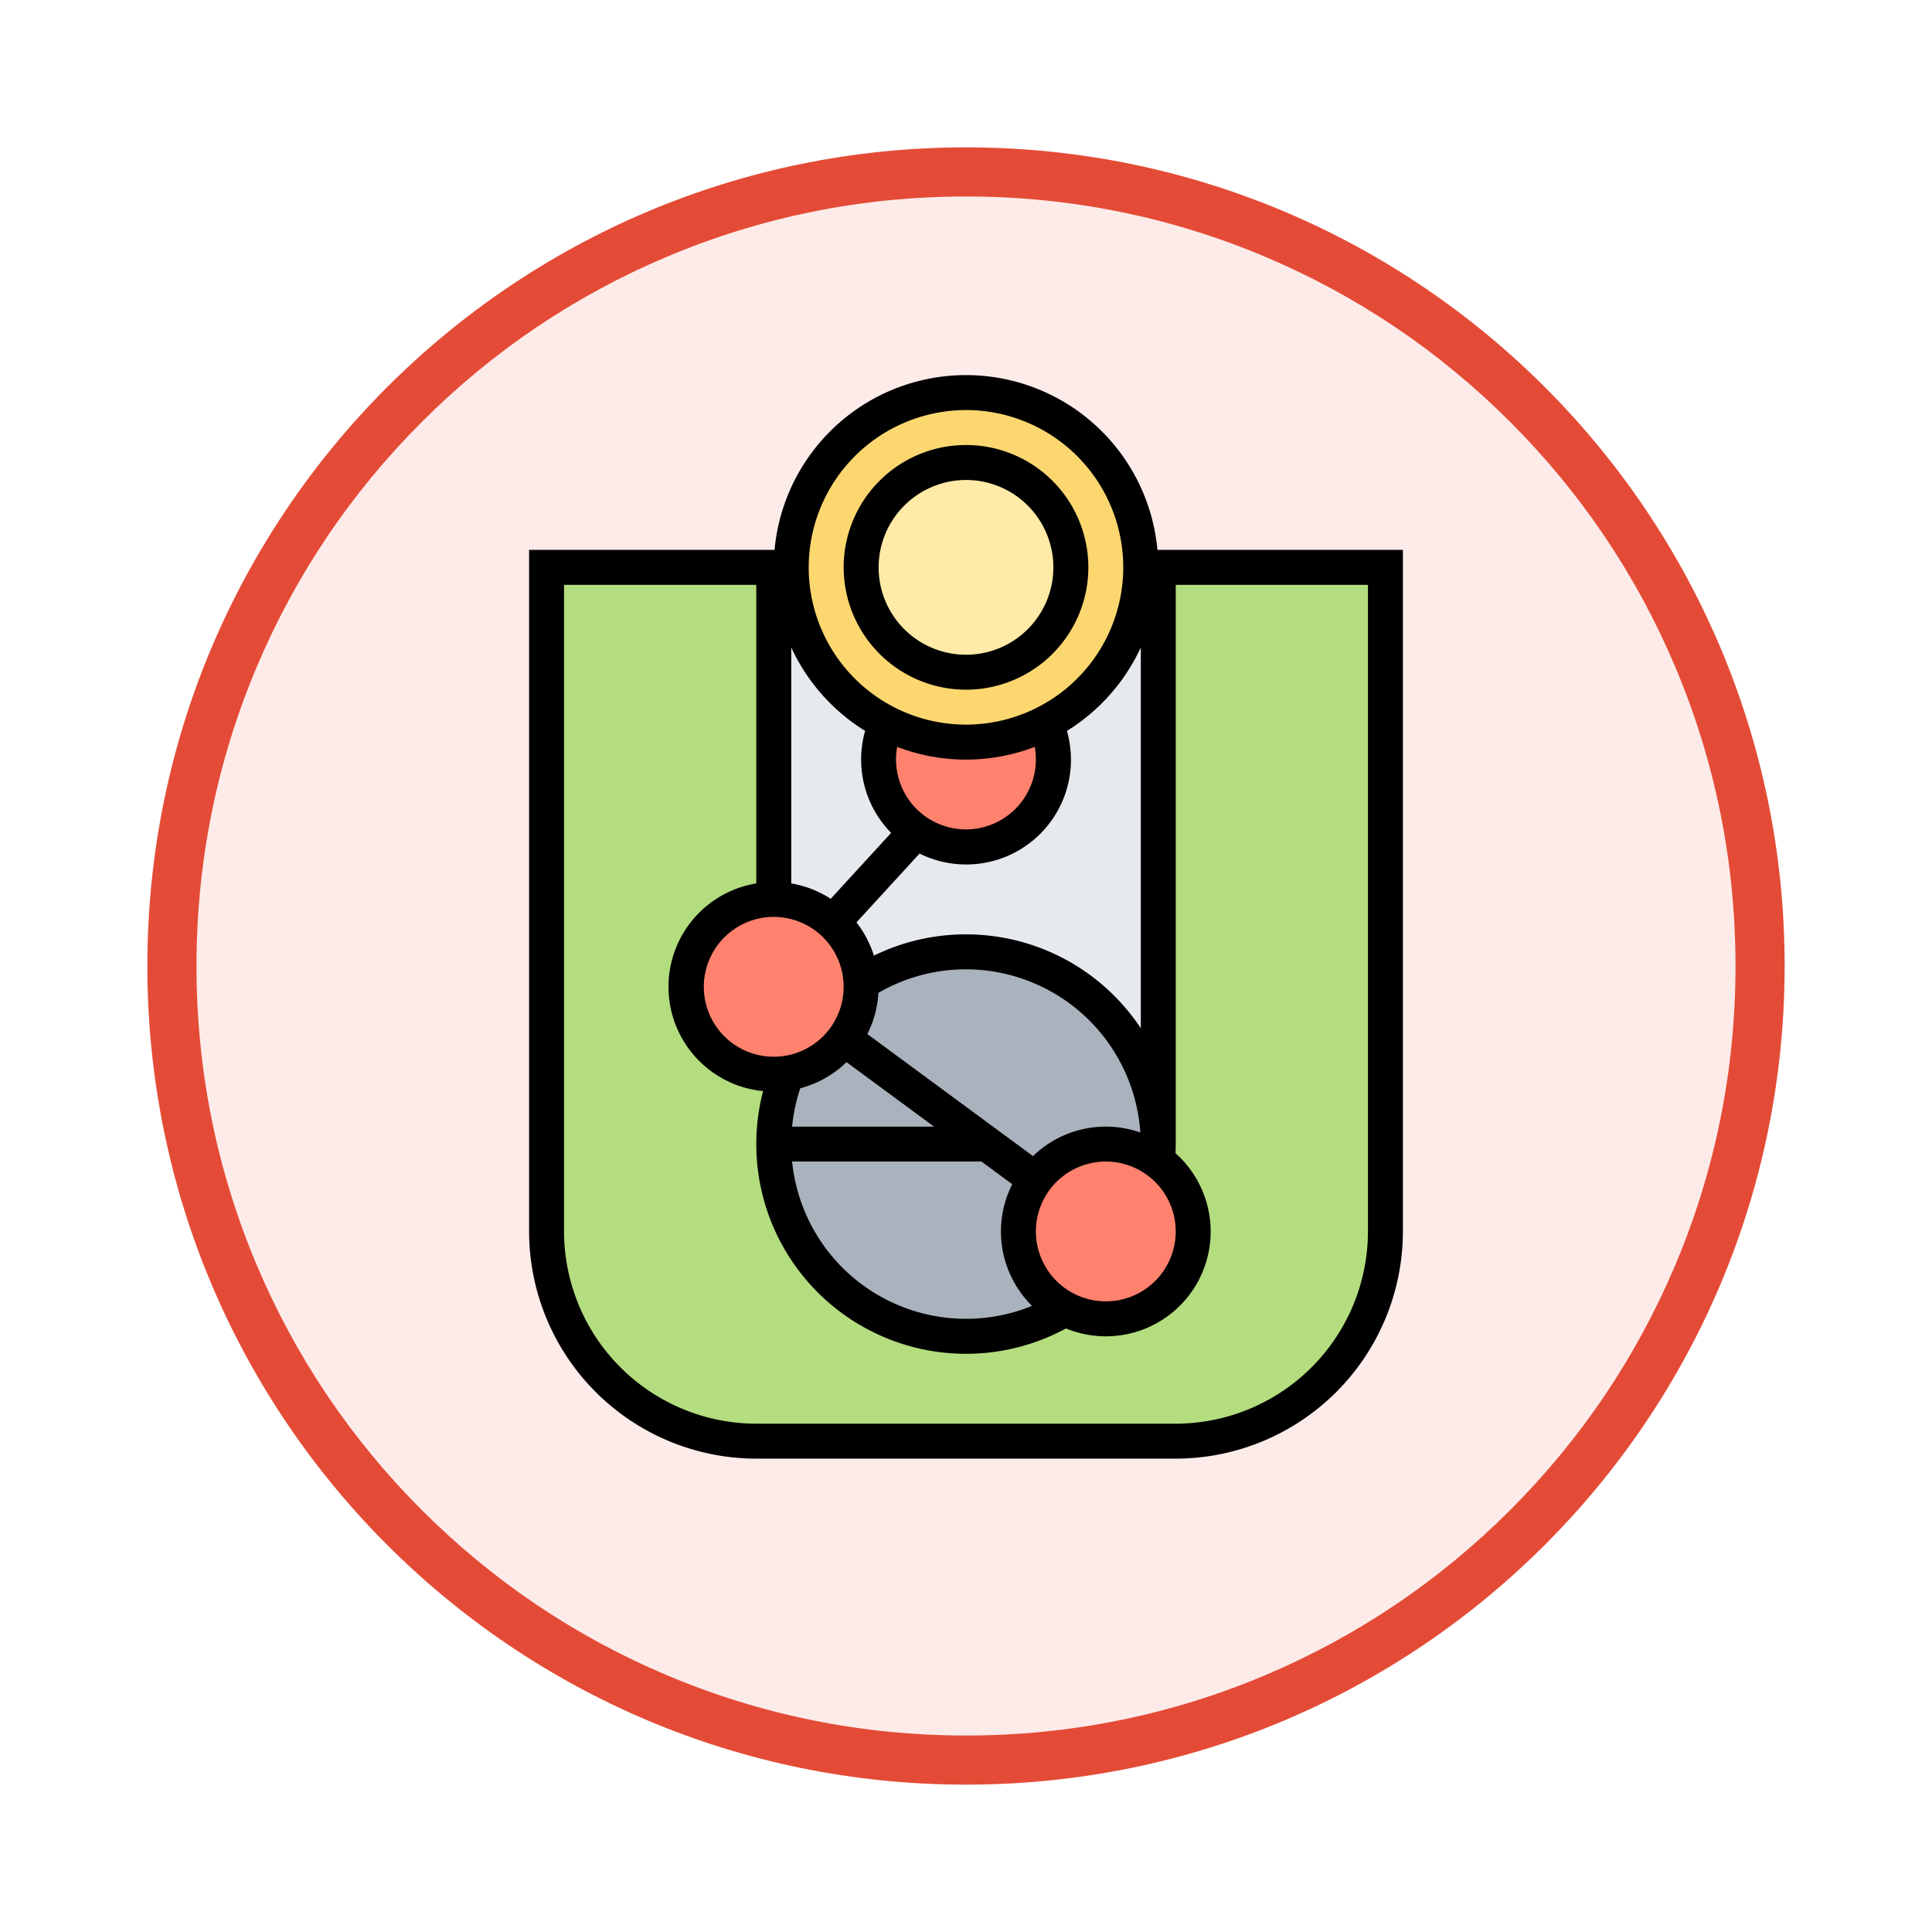<svg xmlns="http://www.w3.org/2000/svg" xmlns:xlink="http://www.w3.org/1999/xlink" width="118" height="118" viewBox="0 0 118 118">
  <defs>
    <filter id="Trazado_982547" x="0" y="0" width="118" height="118" filterUnits="userSpaceOnUse">
      <feOffset dy="3" input="SourceAlpha"/>
      <feGaussianBlur stdDeviation="3" result="blur"/>
      <feFlood flood-opacity="0.161"/>
      <feComposite operator="in" in2="blur"/>
      <feComposite in="SourceGraphic"/>
    </filter>
  </defs>
  <g id="Grupo_1231002" data-name="Grupo 1231002" transform="translate(-1214 -3795.093)">
    <g id="Grupo_1230872" data-name="Grupo 1230872" transform="translate(1223 3801.093)">
      <g id="Grupo_1209739" data-name="Grupo 1209739">
        <g id="Grupo_1209277" data-name="Grupo 1209277" transform="translate(0 0)">
          <g id="Grupo_1208028" data-name="Grupo 1208028">
            <g id="Grupo_1177675" data-name="Grupo 1177675">
              <g id="Grupo_1176928" data-name="Grupo 1176928">
                <g id="Grupo_1172322" data-name="Grupo 1172322">
                  <g id="Grupo_1164700" data-name="Grupo 1164700">
                    <g id="Grupo_1160931" data-name="Grupo 1160931">
                      <g id="Grupo_1160749" data-name="Grupo 1160749">
                        <g id="Grupo_1158891" data-name="Grupo 1158891">
                          <g id="Grupo_1157406" data-name="Grupo 1157406">
                            <g id="Grupo_1155793" data-name="Grupo 1155793">
                              <g id="Grupo_1154704" data-name="Grupo 1154704">
                                <g id="Grupo_1150790" data-name="Grupo 1150790">
                                  <g id="Grupo_1154214" data-name="Grupo 1154214">
                                    <g id="Grupo_1152583" data-name="Grupo 1152583">
                                      <g id="Grupo_1146973" data-name="Grupo 1146973">
                                        <g id="Grupo_1146954" data-name="Grupo 1146954">
                                          <g transform="matrix(1, 0, 0, 1, -9, -6)" filter="url(#Trazado_982547)">
                                            <g id="Trazado_982547-2" data-name="Trazado 982547" transform="translate(9 6)" fill="#fcebe9">
                                              <path d="M 50 98.5 C 43.452 98.5 37.1 97.218 31.122 94.689 C 25.347 92.246 20.16 88.749 15.705 84.294 C 11.251 79.84 7.753 74.653 5.311 68.878 C 2.782 62.899 1.5 56.548 1.5 50 C 1.5 43.452 2.782 37.1 5.311 31.122 C 7.753 25.347 11.251 20.16 15.705 15.705 C 20.16 11.251 25.347 7.753 31.122 5.311 C 37.1 2.782 43.452 1.5 50 1.5 C 56.548 1.5 62.9 2.782 68.878 5.311 C 74.653 7.753 79.84 11.251 84.295 15.705 C 88.749 20.16 92.246 25.347 94.689 31.122 C 97.218 37.1 98.5 43.452 98.5 50 C 98.5 56.548 97.218 62.899 94.689 68.878 C 92.246 74.653 88.749 79.84 84.295 84.294 C 79.84 88.749 74.653 92.246 68.878 94.689 C 62.9 97.218 56.548 98.5 50 98.5 Z" stroke="none"/>
                                              <path d="M 50 3 C 43.654 3 37.499 4.242 31.706 6.692 C 26.11 9.059 21.083 12.449 16.766 16.766 C 12.449 21.083 9.059 26.11 6.692 31.706 C 4.242 37.499 3 43.654 3 50 C 3 56.346 4.242 62.501 6.692 68.293 C 9.059 73.89 12.449 78.916 16.766 83.234 C 21.083 87.551 26.11 90.94 31.706 93.307 C 37.499 95.757 43.654 97 50 97 C 56.346 97 62.501 95.757 68.294 93.307 C 73.89 90.94 78.917 87.551 83.234 83.234 C 87.551 78.916 90.941 73.89 93.308 68.293 C 95.758 62.501 97 56.346 97 50 C 97 43.654 95.758 37.499 93.308 31.706 C 90.941 26.11 87.551 21.083 83.234 16.766 C 78.917 12.449 73.89 9.059 68.294 6.692 C 62.501 4.242 56.346 3 50 3 M 50 -7.62939453125e-06 C 77.614 -7.62939453125e-06 100 22.386 100 50 C 100 77.614 77.614 100 50 100 C 22.386 100 1.52587890625e-05 77.614 1.52587890625e-05 50 C 1.52587890625e-05 22.386 22.386 -7.62939453125e-06 50 -7.62939453125e-06 Z" stroke="none" fill="#e44b36"/>
                                            </g>
                                          </g>
                                        </g>
                                      </g>
                                    </g>
                                  </g>
                                </g>
                              </g>
                            </g>
                          </g>
                        </g>
                      </g>
                    </g>
                  </g>
                </g>
              </g>
            </g>
          </g>
        </g>
      </g>
    </g>
    <g id="tactic_6857352" transform="translate(1246.315 3818.004)">
      <g id="Grupo_1231000" data-name="Grupo 1231000" transform="translate(1.067 1.067)">
        <g id="Grupo_1230992" data-name="Grupo 1230992" transform="translate(0 10.674)">
          <path id="Trazado_1179758" data-name="Trazado 1179758" d="M8,88v40.561a12.809,12.809,0,0,0,12.809,12.809H46.426a12.809,12.809,0,0,0,12.809-12.809V88Z" transform="translate(-8 -88)" fill="#b4dd7f"/>
        </g>
        <g id="Grupo_1230993" data-name="Grupo 1230993" transform="translate(13.876 10.674)">
          <path id="Trazado_1179759" data-name="Trazado 1179759" d="M135.483,88v35.224a11.741,11.741,0,0,0-18.151-9.837A5.336,5.336,0,0,0,112,108.28V88h1.067a10.675,10.675,0,0,0,5.825,9.512,5.337,5.337,0,1,0,9.7,0A10.675,10.675,0,0,0,134.415,88Z" transform="translate(-112 -88)" fill="#e6e9ed"/>
        </g>
        <g id="Grupo_1230994" data-name="Grupo 1230994" transform="translate(13.876 34.156)">
          <path id="Trazado_1179760" data-name="Trazado 1179760" d="M135.483,275.741c0,.348-.016.694-.045,1.034A5.337,5.337,0,1,0,129.8,285.8a11.745,11.745,0,0,1-16.97-14.394,5.338,5.338,0,0,0,4.511-5.273c0-.077,0-.155-.005-.231a11.741,11.741,0,0,1,18.151,9.837Z" transform="translate(-112 -264)" fill="#aab2bd"/>
        </g>
        <g id="Grupo_1230995" data-name="Grupo 1230995" transform="translate(14.943)">
          <path id="Trazado_1179761" data-name="Trazado 1179761" d="M135.522,28.186a10.676,10.676,0,1,1,5.825-9.512A10.628,10.628,0,0,1,135.522,28.186Z" transform="translate(-120 -8)" fill="#fcd770"/>
        </g>
        <g id="Grupo_1230996" data-name="Grupo 1230996" transform="translate(18.505 3.574)">
          <ellipse id="Elipse_12878" data-name="Elipse 12878" cx="7.112" cy="6.401" rx="7.112" ry="6.401" transform="translate(0)" fill="#ffeaa7"/>
        </g>
        <g id="Grupo_1230997" data-name="Grupo 1230997" transform="translate(28.819 45.898)">
          <path id="Trazado_1179762" data-name="Trazado 1179762" d="M226.853,362.06a5.337,5.337,0,1,1,2.484.614A5.333,5.333,0,0,1,226.853,362.06Z" transform="translate(-224 -352)" fill="#ff826e"/>
        </g>
        <g id="Grupo_1230998" data-name="Grupo 1230998" transform="translate(20.28 20.186)">
          <path id="Trazado_1179763" data-name="Trazado 1179763" d="M170.186,159.29a5.337,5.337,0,1,1-9.7,0,10.7,10.7,0,0,0,9.7,0Z" transform="translate(-160 -159.29)" fill="#ff826e"/>
        </g>
        <g id="Grupo_1230999" data-name="Grupo 1230999" transform="translate(8.539 30.954)">
          <path id="Trazado_1179764" data-name="Trazado 1179764" d="M82.669,245.106c0,.076.005.153.005.231a5.338,5.338,0,0,1-4.511,5.273,5.279,5.279,0,0,1-.826.064,5.337,5.337,0,1,1,5.332-5.568Z" transform="translate(-72 -240)" fill="#ff826e"/>
        </g>
      </g>
      <g id="Grupo_1231001" data-name="Grupo 1231001">
        <path id="Trazado_1179765" data-name="Trazado 1179765" d="M151.472,46.943A7.472,7.472,0,1,0,144,39.472,7.48,7.48,0,0,0,151.472,46.943Zm0-12.809a5.337,5.337,0,1,1-5.337,5.337A5.343,5.343,0,0,1,151.472,34.135Z" transform="translate(-124.787 -27.73)"/>
        <path id="Trazado_1179766" data-name="Trazado 1179766" d="M38.377,10.674a11.741,11.741,0,0,0-23.385,0H0V52.3A13.892,13.892,0,0,0,13.876,66.178H39.493A13.892,13.892,0,0,0,53.369,52.3V10.674ZM30.882,22.706a4.27,4.27,0,1,1-8.4,0,11.736,11.736,0,0,0,8.4,0ZM22.111,27.96l-3.69,4.025a6.363,6.363,0,0,0-2.41-.94V16.63a11.819,11.819,0,0,0,4.513,5.1,6.393,6.393,0,0,0,1.587,6.227Zm4.573,8.332a10.686,10.686,0,0,1,10.648,9.965A6.386,6.386,0,0,0,30.777,47.7L20.658,40.244a6.357,6.357,0,0,0,.678-2.515,10.63,10.63,0,0,1,5.348-1.437Zm-7.295,5.67L24.733,45.9H16.064a10.581,10.581,0,0,1,.5-2.344,6.4,6.4,0,0,0,2.821-1.592Zm-4.447-8.872a4.27,4.27,0,1,1-4.27,4.27A4.274,4.274,0,0,1,14.943,33.089ZM27.63,48.032l1.879,1.384a6.388,6.388,0,0,0,1.209,7.431,10.675,10.675,0,0,1-14.654-8.816Zm3.324,4.27a4.27,4.27,0,1,1,4.27,4.27A4.274,4.274,0,0,1,30.954,52.3Zm-4.27-18.146a12.767,12.767,0,0,0-5.625,1.3,6.392,6.392,0,0,0-1.065-2.03l3.855-4.205a6.4,6.4,0,0,0,9-7.491,11.82,11.82,0,0,0,4.513-5.1V39.893a12.807,12.807,0,0,0-10.674-5.737Zm0-32.022a9.606,9.606,0,1,1-9.606,9.606A9.617,9.617,0,0,1,26.685,2.135ZM51.235,52.3A11.755,11.755,0,0,1,39.493,64.043H13.876A11.755,11.755,0,0,1,2.135,52.3V12.809H13.876V31.045a6.4,6.4,0,0,0,.416,12.685,12.809,12.809,0,0,0,18.5,14.495,6.4,6.4,0,0,0,6.69-10.7c.008-.188.013-.374.013-.558V12.809H51.235Z"/>
      </g>
    </g>
  </g>
</svg>
